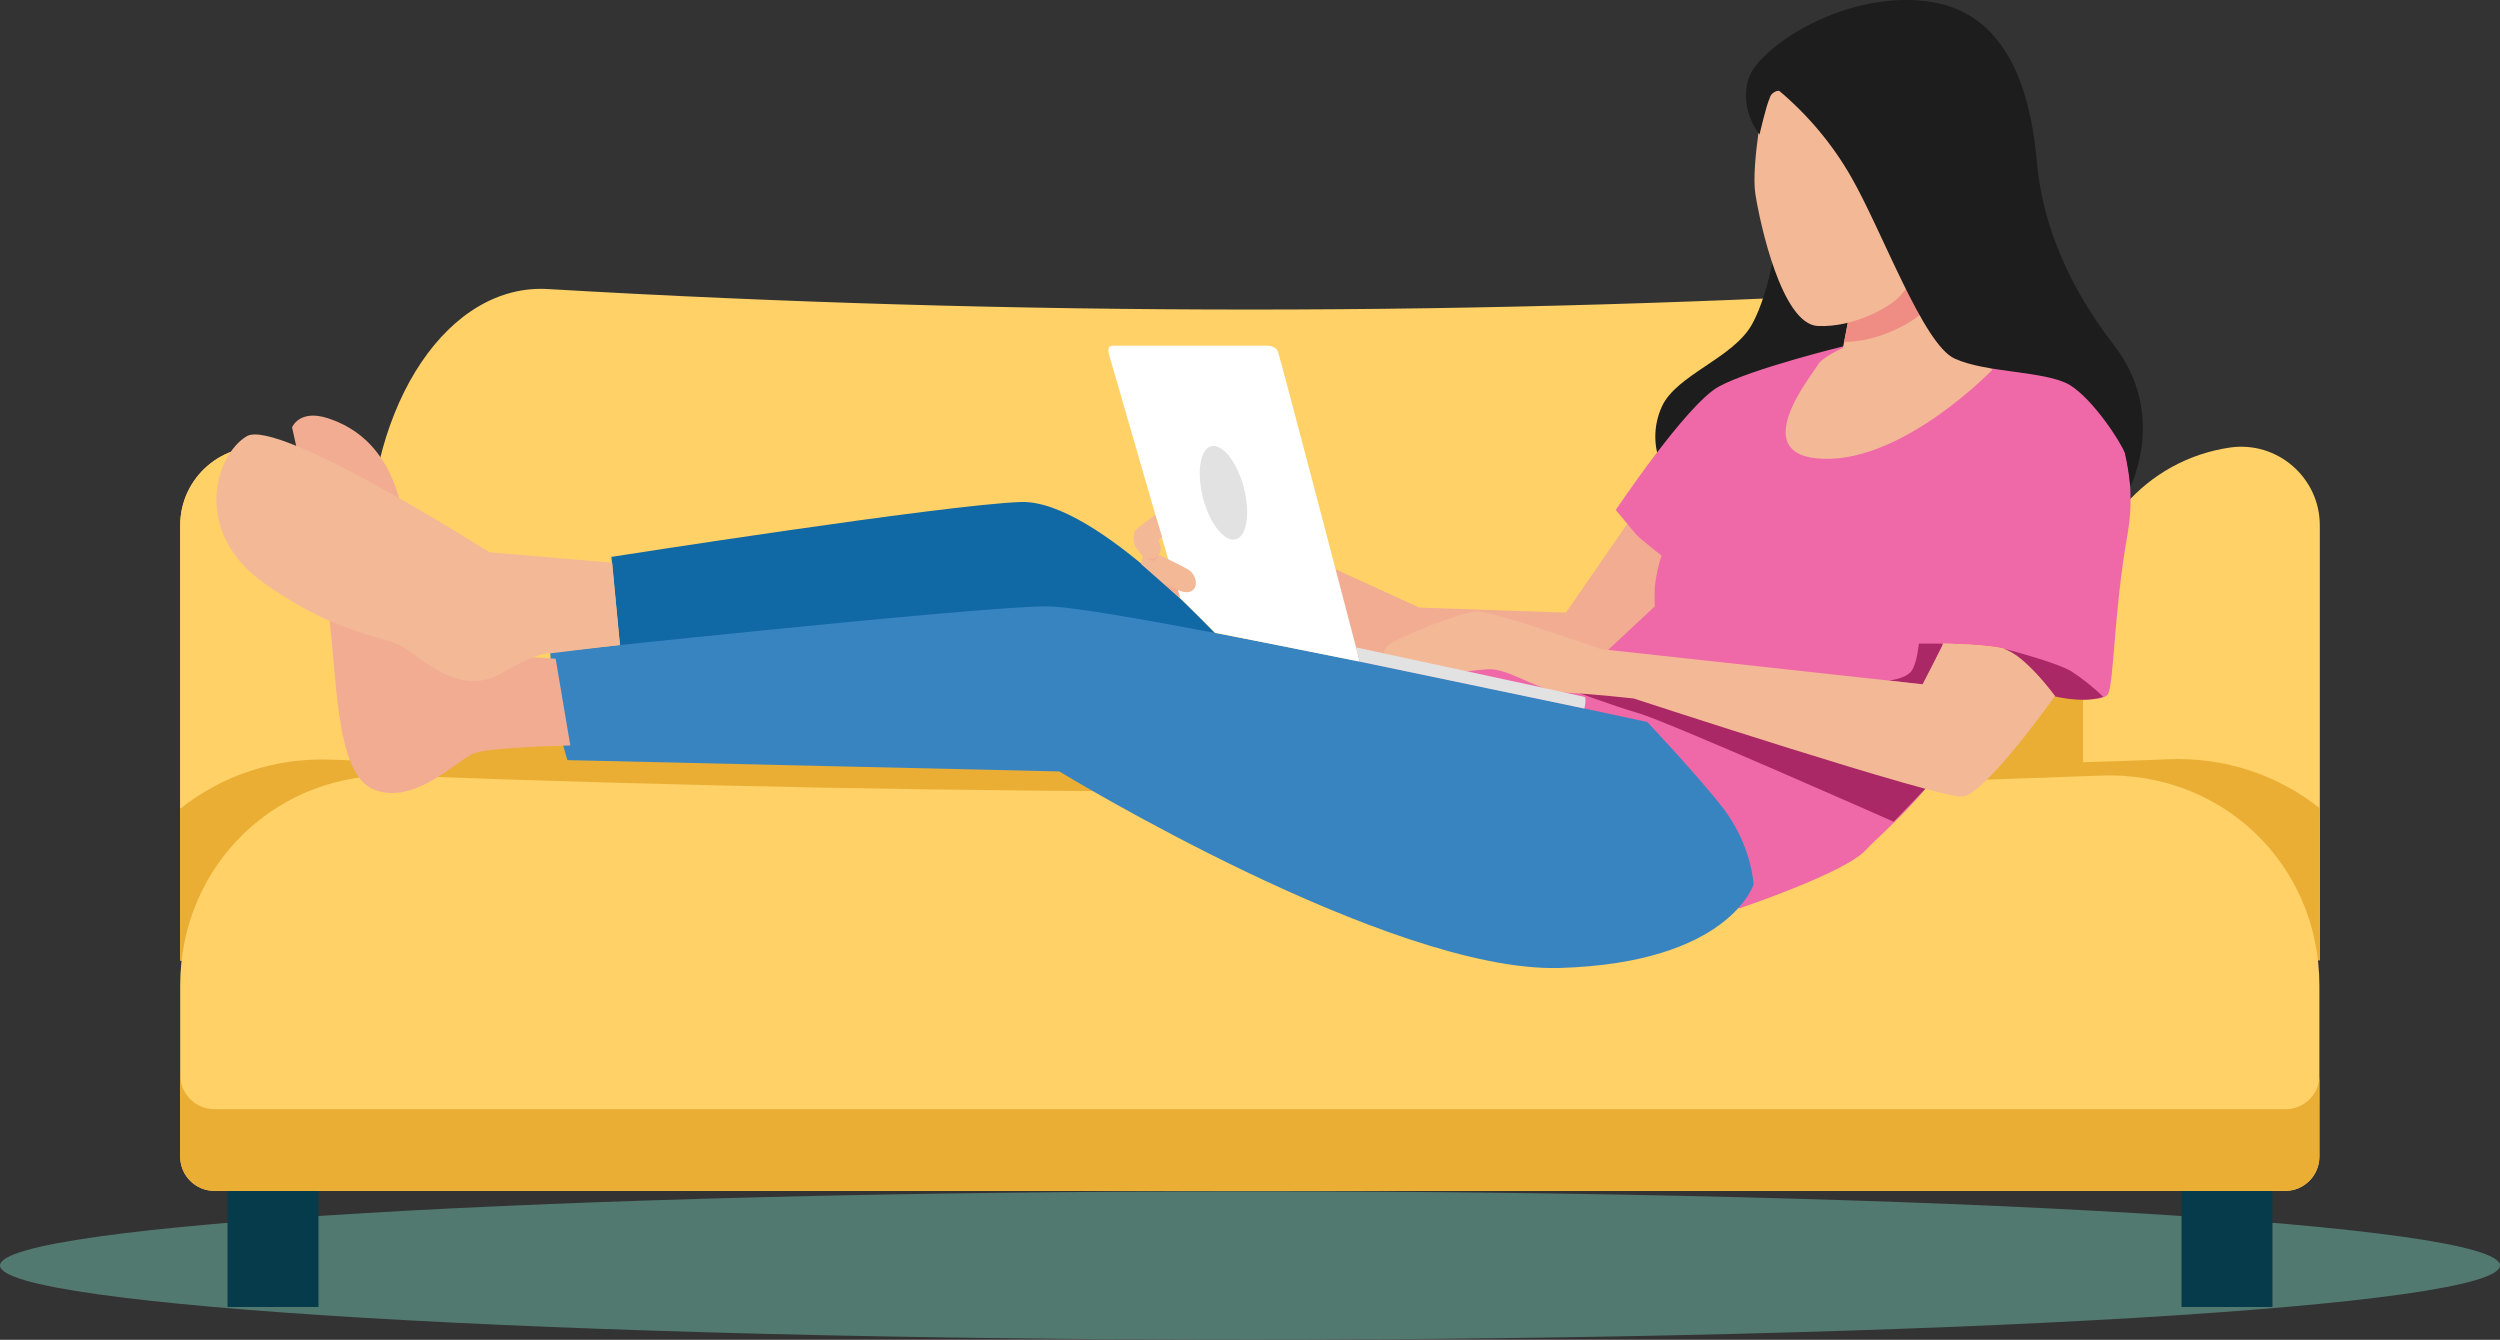 <svg width="334" height="179" viewBox="0 0 334 179" fill="none" xmlns="http://www.w3.org/2000/svg">
<rect x="0" y="0" width="334" height="179" fill="#333333" stroke="none"/>
<path d="M167 178.978C259.232 178.978 334 174.541 334 169.069C334 163.596 259.232 159.159 167 159.159C74.768 159.159 0 163.596 0 169.069C0 174.541 74.768 178.978 167 178.978Z" fill="#52796F"/>
<path d="M49.21 74.512V103.736C49.21 106.983 50.889 109.614 53.017 109.614H280.983C283.111 109.614 284.79 106.983 284.79 103.736V74.512C284.79 53.742 273.985 37.786 260.661 38.626C198.239 42.265 135.761 42.265 73.339 38.626C60.015 37.73 49.21 53.686 49.21 74.512Z" fill="#FFD167"/>
<path d="M53.017 109.614H280.983C283.111 109.614 284.79 106.983 284.79 103.736V90.355C283.447 90.243 282.103 90.187 280.703 90.243C204.957 93.099 129.099 93.099 53.353 90.243C51.953 90.187 50.609 90.243 49.266 90.355V103.736C49.21 106.983 50.945 109.614 53.017 109.614Z" fill="#EAAE34"/>
<path d="M278.296 82.406V128.313H309.927V70.201C309.927 63.819 304.273 58.893 297.947 59.788C286.694 61.412 278.296 71.041 278.296 82.406Z" fill="#FFD167"/>
<path d="M55.704 82.406V128.313H24.073V70.201C24.073 63.819 29.727 58.893 36.054 59.788C47.306 61.412 55.704 71.041 55.704 82.406Z" fill="#FFD167"/>
<path d="M42.548 152.386H30.399V174.611H42.548V152.386Z" fill="#063B4C"/>
<path d="M303.601 152.386H291.453V174.611H303.601V152.386Z" fill="#063B4C"/>
<path d="M44.395 101.496C48.146 101.664 51.897 101.776 55.704 101.888V82.406C55.704 71.041 47.306 61.356 36.054 59.788C29.727 58.893 24.073 63.819 24.073 70.201V107.99C29.559 103.624 36.669 101.16 44.395 101.496Z" fill="#FFD167"/>
<path d="M309.927 128.313V107.99C304.441 103.624 297.331 101.104 289.605 101.44C285.854 101.608 282.103 101.72 278.296 101.832V128.257H309.927V128.313Z" fill="#EAAE34"/>
<path d="M55.704 128.313V101.888C51.953 101.776 48.202 101.608 44.395 101.496C36.669 101.16 29.559 103.68 24.073 108.047V128.369H55.704V128.313Z" fill="#EAAE34"/>
<path d="M24.073 131.671V154.513C24.073 157.088 26.145 159.104 28.664 159.104H305.28C307.856 159.104 309.871 157.032 309.871 154.513V131.671C309.871 115.436 296.771 102.952 280.591 103.624C204.845 106.479 128.987 106.479 53.241 103.624C37.173 102.952 24.073 115.436 24.073 131.671Z" fill="#FFD167"/>
<path d="M305.336 148.187H28.664C26.088 148.187 24.073 146.115 24.073 143.596V154.513C24.073 157.088 26.145 159.104 28.664 159.104H305.28C307.856 159.104 309.871 157.032 309.871 154.513V143.596C309.927 146.171 307.856 148.187 305.336 148.187Z" fill="#EAAE34"/>
<path d="M237.54 30.732C237.54 30.732 236.588 38.794 234.069 43.329C231.549 47.864 223.992 50.047 222.032 54.302C220.856 56.877 220.856 59.788 222.032 62.363L253.943 45.232L249.632 33.588L237.54 30.732Z" fill="#1D1D1D"/>
<path d="M218.561 71.321L225.615 76.583L213.579 89.124L181.22 88.228L178.365 76.023L189.617 81.174L209.212 81.846L217.441 69.921L218.561 71.321Z" fill="#F2AC91"/>
<path d="M81.68 74.4L82.912 86.94H164.48C164.48 86.94 146.733 66.73 136.376 67.066C125.963 67.458 81.68 74.4 81.68 74.4Z" fill="#1068A4"/>
<path d="M246.609 46.184C246.609 46.184 233.957 49.263 229.59 51.67C225.279 54.078 215.874 68.129 215.874 68.129C215.874 68.129 218.057 70.761 218.561 71.377C219.065 71.936 221.976 74.232 221.976 74.232C221.528 75.575 221.248 76.975 221.081 78.375C221.025 79.942 221.081 81.006 221.081 81.006L213.467 88.116L181.052 87.388V88.508L220.465 98.529L232.333 121.37C232.333 121.37 246.721 116.556 249.352 113.477C250.248 112.413 257.078 106.59 259.429 102.224C263.74 94.218 259.429 85.988 259.429 85.988C259.429 85.988 266.204 86.044 268.275 86.828C270.346 87.612 274.769 93.098 274.769 93.098C274.769 93.098 280.759 94.05 281.599 92.763C282.439 91.419 282.383 81.79 284.23 71.433C286.078 61.076 281.431 51.614 277.12 49.767C272.81 47.919 266.931 48.031 264.804 47.639C263.46 47.416 262.173 46.912 261.053 46.24L246.609 46.184Z" fill="#EF69A8"/>
<path d="M73.507 87.164C73.507 87.164 130.778 81.006 139.848 81.006C148.917 81.006 220.073 96.457 220.073 96.457C220.073 96.457 226.791 103.567 230.318 108.102C232.501 111.069 233.901 114.484 234.293 118.123C234.293 118.123 231.102 128.648 208.372 129.32C185.643 129.992 141.527 103.064 141.527 103.064L75.802 101.552C75.802 101.552 74.123 96.066 73.787 92.371C73.619 88.676 73.507 87.164 73.507 87.164Z" fill="#3884C1"/>
<path d="M267.715 86.66C267.715 86.66 274.657 88.452 276.728 89.683C278.24 90.691 279.695 91.811 280.983 93.099C280.087 93.379 279.192 93.49 278.296 93.49C277.064 93.49 275.776 93.323 274.545 93.043C274.545 93.043 272.417 90.075 270.738 88.844C269.17 87.556 267.715 86.66 267.715 86.66Z" fill="#A92865"/>
<path d="M259.597 85.989H256.35C256.35 85.989 256.126 88.676 255.343 89.683C254.559 90.691 252.375 90.915 252.375 90.915L256.966 91.475L259.597 85.989Z" fill="#A92865"/>
<path d="M247.169 41.537L246.217 46.464C246.217 46.464 243.306 47.808 242.858 48.759C242.41 49.711 232.893 61.02 243.698 61.3C254.503 61.58 266.203 49.375 266.203 49.375L263.068 47.416L258.869 32.468L247.169 41.537Z" fill="#F3B896"/>
<path d="M148.581 46.184H169.239C169.239 46.184 170.415 46.128 170.751 47.024C171.087 47.919 181.668 88.396 181.668 88.396L162.353 84.533L157.539 79.774L148.133 47.248C148.077 47.024 148.077 46.744 148.133 46.52C148.189 46.24 148.581 46.184 148.581 46.184Z" fill="white"/>
<path d="M154.347 68.802C154.347 68.802 151.828 70.537 151.604 70.985C151.38 71.713 151.436 72.441 151.716 73.112C151.996 73.504 152.668 74.288 152.668 74.288L152.444 75.352L157.65 79.942L157.371 78.823C157.371 78.823 158.658 79.494 159.386 78.823C160.17 78.151 159.666 76.583 158.714 76.079C157.818 75.52 154.795 74.12 154.795 74.12C155.075 73.728 155.131 73.28 155.019 72.832C154.795 72.216 154.739 72.329 154.739 72.329L155.243 71.713L154.347 68.802Z" fill="#F3B896"/>
<path d="M153.228 74.568C153.564 74.624 153.843 74.624 154.179 74.624C154.403 74.568 154.571 74.4 154.739 74.232C154.739 74.232 154.459 74.848 154.123 74.904C153.843 74.96 153.228 74.568 153.228 74.568Z" fill="#F2AC91"/>
<path d="M247.169 41.537L257.022 33.924C258.142 36.723 258.925 38.682 258.925 38.682C258.31 39.858 257.526 40.922 256.686 41.873C255.51 43.049 251.032 45.68 246.385 45.68L247.169 41.537Z" fill="#EF8D84"/>
<path d="M157.651 79.886C157.651 79.83 157.315 78.767 157.315 78.767L155.523 77.983L157.651 79.886Z" fill="#F2AC91"/>
<path d="M235.86 12.09C235.86 12.09 233.901 21.999 234.516 25.918C235.132 29.837 238.043 43.329 242.858 43.553C247.729 43.777 252.431 40.978 253.663 39.746C254.559 38.794 255.286 37.73 255.958 36.555C255.958 36.555 248.624 16.96 244.538 14.385C241.906 12.762 238.939 11.978 235.86 12.09Z" fill="#F3B896"/>
<path d="M237.652 12.09C241.515 15.337 244.818 19.256 247.337 23.678C251.48 30.9 256.966 46.072 261.165 47.919C265.308 49.823 273.201 49.543 276.448 51.391C279.64 53.294 283.446 59.228 283.894 60.572C284.23 62.027 284.454 63.539 284.622 64.995C284.622 64.995 289.549 55.309 282.439 46.128C275.329 36.947 272.754 28.493 272.138 21.719C271.522 14.889 269.45 2.125 258.142 0.277C246.777 -1.57 234.964 6.267 233.621 10.466C232.277 14.665 235.076 17.968 235.076 17.968C235.076 17.968 235.972 14.049 236.42 13.153C236.532 12.594 237.036 12.202 237.652 12.09Z" fill="#1D1D1D"/>
<path d="M76.194 99.593C76.194 99.593 65.669 99.817 63.429 100.6C61.134 101.44 55.48 107.598 50.049 105.527C44.563 103.456 45.123 89.74 43.779 81.006C42.435 72.217 39.02 57.101 39.02 57.101C39.02 57.101 39.972 54.638 43.779 55.869C47.586 57.101 52.345 60.18 53.968 69.361C55.592 78.543 67.964 87.612 67.964 87.612L74.234 88.004L76.194 99.593Z" fill="#F2AC91"/>
<path d="M81.792 75.183L65.389 73.784C65.389 73.784 37.173 55.813 32.974 58.276C28.776 60.74 25.473 71.153 35.606 78.151C45.739 85.149 51.113 84.757 53.912 86.492C56.712 88.228 61.582 93.098 66.957 89.963C72.331 86.828 73.619 87.276 73.619 87.276L82.8 86.156L81.792 75.183Z" fill="#F3B896"/>
<path d="M209.604 92.091C209.604 92.091 215.258 94.218 218.897 95.282C222.536 96.29 252.991 109.782 252.991 109.782L258.31 104.239L216.938 91.419L209.604 92.091Z" fill="#A92865"/>
<path d="M184.971 88.508C184.635 87.78 184.803 86.884 185.363 86.325C186.37 85.261 195.104 81.79 197.231 81.678C199.359 81.566 213.858 86.716 213.858 86.716L256.854 91.419L259.653 85.989C259.653 85.989 265.028 86.045 267.715 86.716C270.458 87.388 274.545 92.987 274.545 92.987C274.545 92.987 265.252 106.143 262.173 106.423C259.093 106.703 218.281 93.323 218.281 93.323C218.281 93.323 212.851 92.707 209.156 92.539C205.461 92.371 201.71 89.292 198.799 89.404C196.503 89.572 194.208 89.907 191.969 90.467L184.971 88.508Z" fill="#F3B896"/>
<path d="M181.668 88.396L211.675 94.666C211.675 94.666 212.011 93.21 211.675 93.099C211.339 92.987 181.164 86.492 181.164 86.492L181.668 88.396Z" fill="#E1E2E1"/>
<path d="M161.793 59.62C163.305 59.228 165.264 61.691 166.16 65.106C167.056 68.522 166.608 71.657 165.096 72.049C163.585 72.44 161.625 69.977 160.73 66.562C159.834 63.091 160.338 60.012 161.793 59.62Z" fill="#E1E2E1"/>
</svg>
